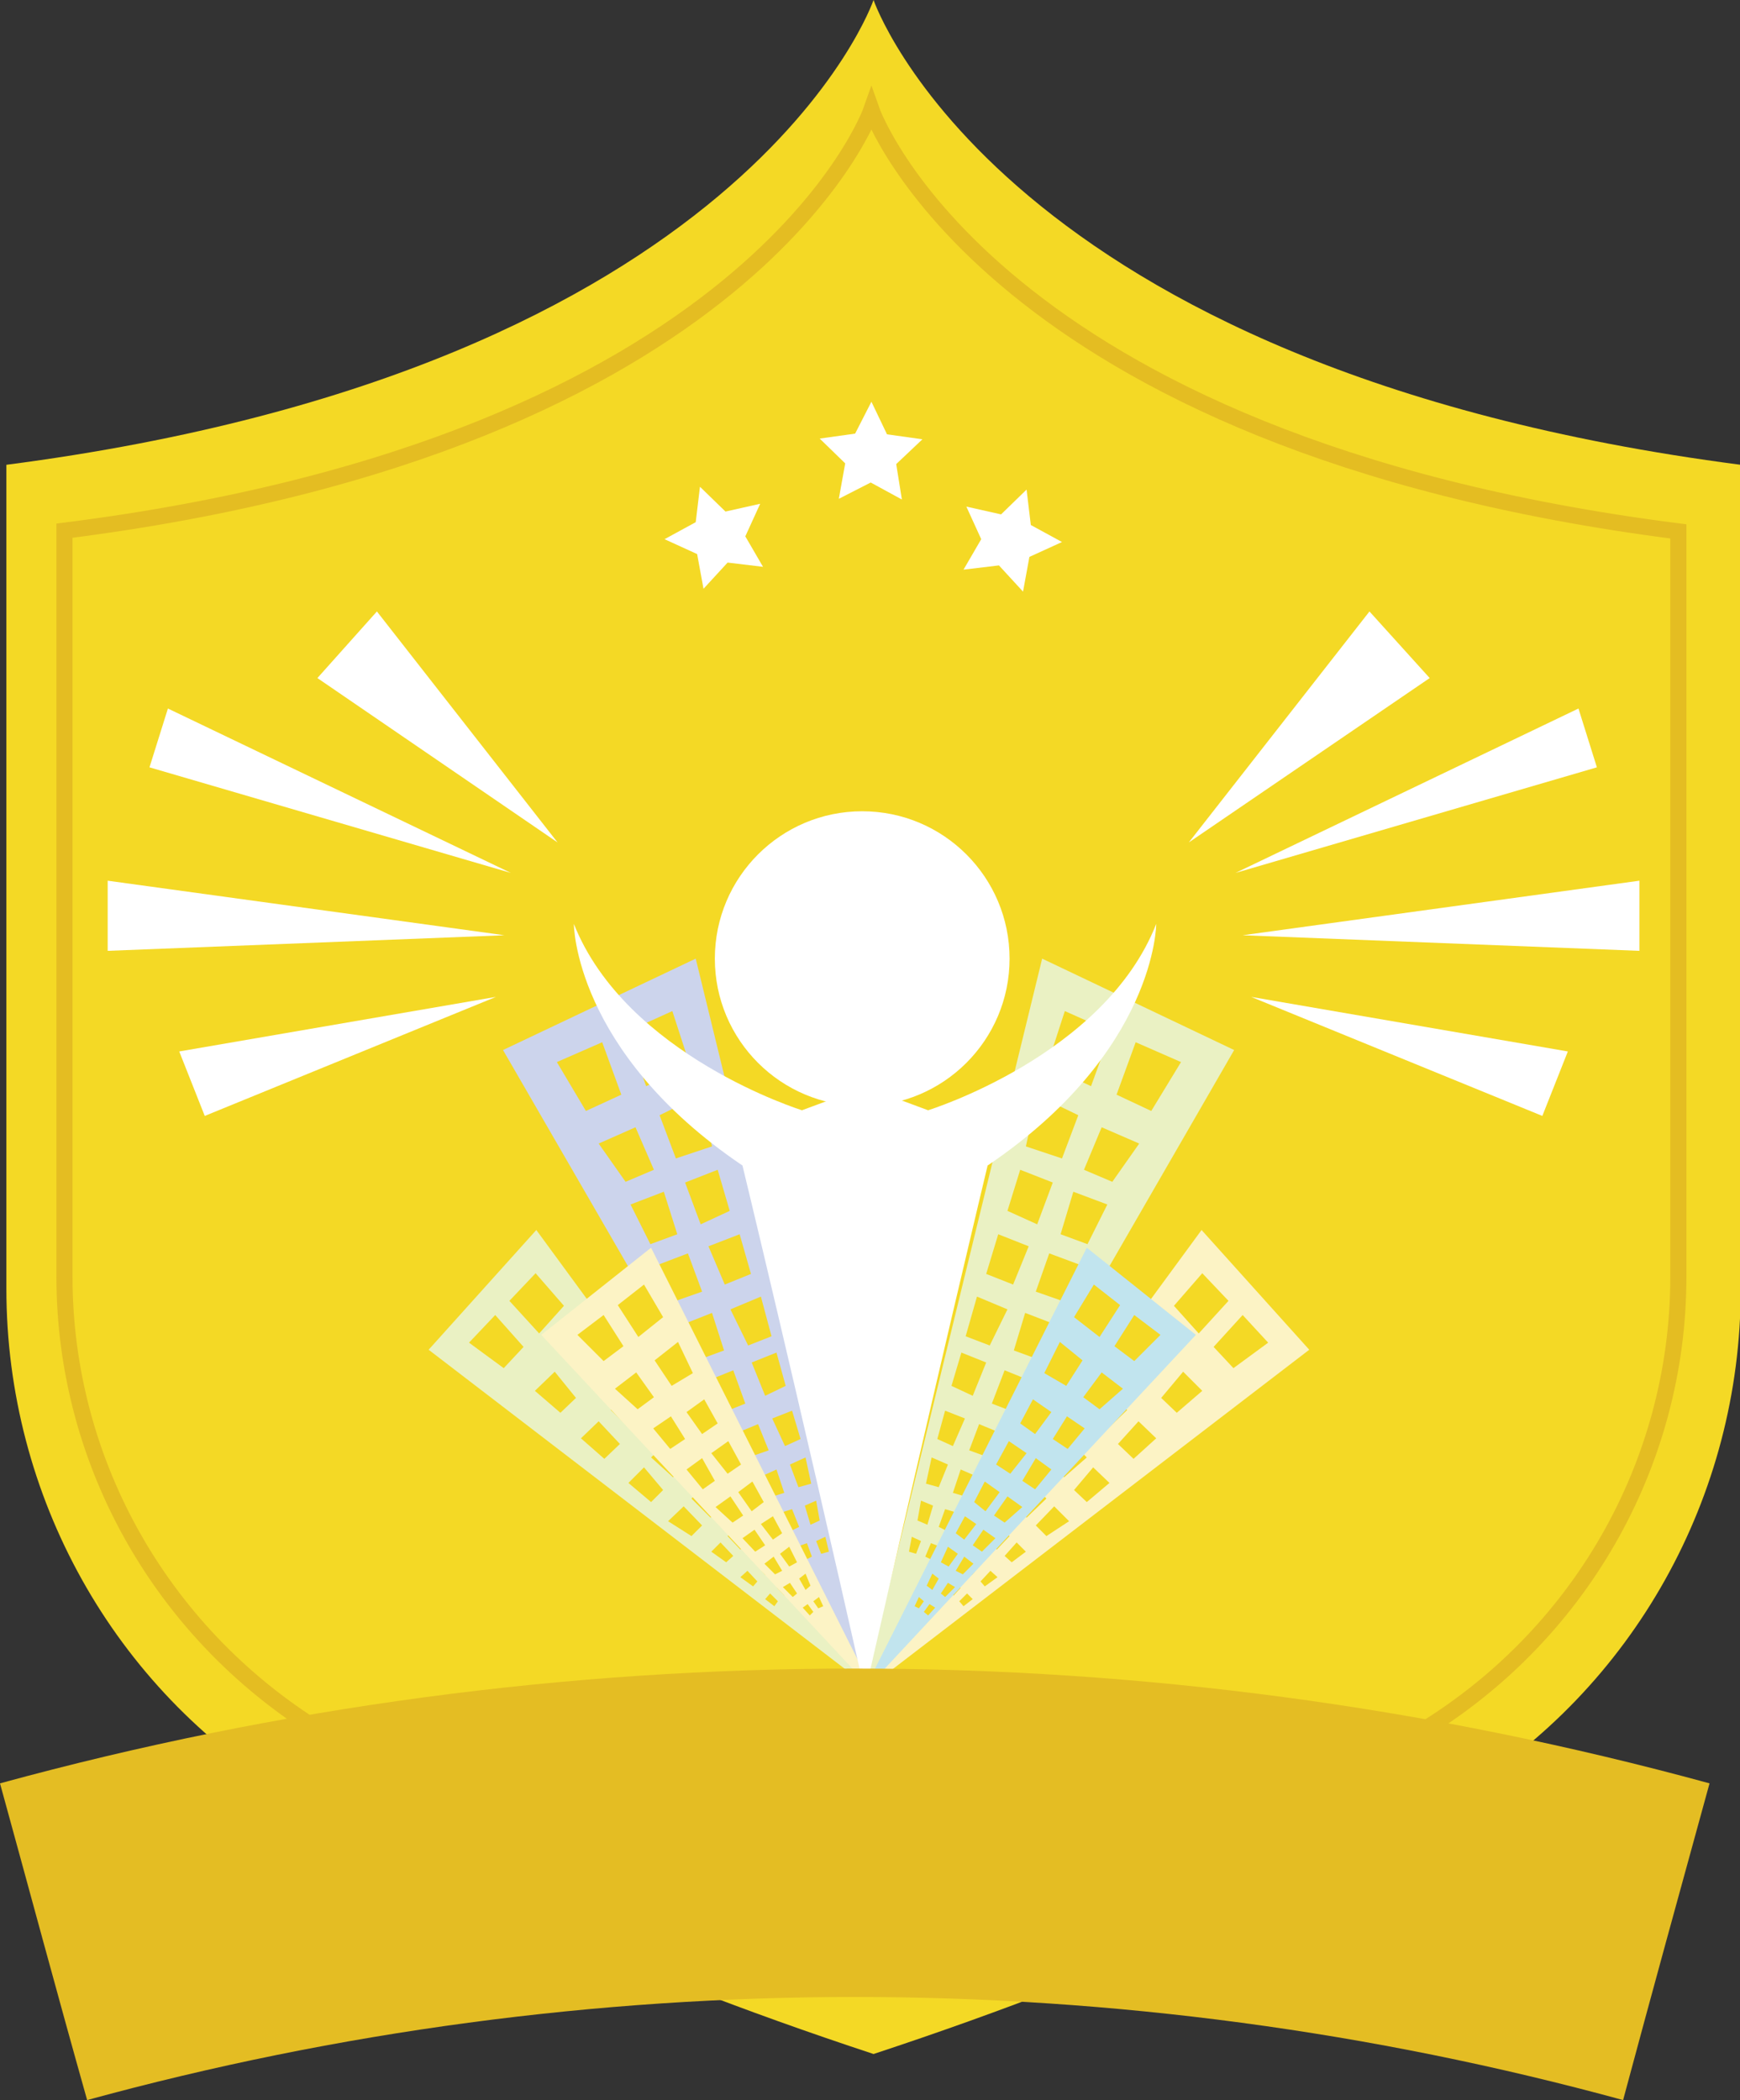 <?xml version="1.0" encoding="utf-8"?>
<!-- Generator: Adobe Illustrator 19.1.0, SVG Export Plug-In . SVG Version: 6.00 Build 0)  -->
<svg version="1.1" id="圖層_1" xmlns="http://www.w3.org/2000/svg" xmlns:xlink="http://www.w3.org/1999/xlink" x="0px" y="0px"
	 viewBox="0 0 245.6 296.4" style="enable-background:new 0 0 245.6 296.4;" xml:space="preserve">
<rect x="0" y="0" width="245.6" height="296.4" fill="#333333" stroke="none"/>
<style type="text/css">
	.st0{fill:#9CA926;}
	.st1{fill:#C9DC67;}
	.st2{fill:none;stroke:#B4D236;stroke-width:2.122;stroke-miterlimit:10;}
	.st3{fill:#FFFFFF;}
	.st4{fill:none;stroke:#C9DD68;stroke-width:1.08;stroke-miterlimit:10;}
	.st5{fill:#AFC143;}
	.st6{fill:#F4D925;}
	.st7{fill:none;stroke:#E4BD22;stroke-width:2.273;stroke-miterlimit:10;}
	.st8{fill:#EAF1C3;}
	.st9{fill:#FCF3C5;}
	.st10{fill:#C1E4EE;}
	.st11{fill:#CCD4EC;}
	.st12{fill:#E4BD23;}
	.st13{fill:#BCD3EE;}
	.st14{fill:none;stroke:#9DBFE2;stroke-width:2.08;stroke-miterlimit:10;}
	.st15{fill:#FFFFFF;stroke:#FFFFFF;stroke-width:0.997;stroke-miterlimit:10;}
	.st16{fill:#FFFFFF;stroke:#FFFFFF;stroke-width:1.627;stroke-miterlimit:10;}
	.st17{fill:#E5F3FC;}
	.st18{opacity:0.54;}
	.st19{fill:none;stroke:#E5F3FC;stroke-width:1.123;stroke-miterlimit:10;}
	.st20{fill:#A6C7E7;}
	.st21{fill:#E8C0D9;}
	.st22{fill:none;stroke:#DDA8CB;stroke-width:1.776;stroke-miterlimit:10;}
	.st23{fill:#FFFFFF;stroke:#FFFFFF;stroke-width:4.123;stroke-miterlimit:10;}
	.st24{fill:#D49AC0;}
	.st25{fill:#DFB0CF;}
	.st26{fill:#ECD6E6;}
	.st27{fill:#FFFFFF;stroke:#FFFFFF;stroke-width:1.842;stroke-miterlimit:10;}
	.st28{fill:#C4E5E5;}
	.st29{fill:#9CD5D4;}
	.st30{fill:#9CD5D4;stroke:#7FC1BE;stroke-width:1.806;stroke-miterlimit:10;}
	.st31{fill:#7BC7C2;}
	.st32{fill:#E1F2F5;}
	.st33{fill:#D3EAEC;}
	.st34{fill:none;stroke:#9DD5D3;stroke-width:2.59;stroke-miterlimit:10;}
	.st35{fill:#9DD5D3;}
	.st36{fill:none;stroke:#9DD5D3;stroke-width:1.281;stroke-miterlimit:10;}
	.st37{fill:#9DD5D3;stroke:#FFFFFF;stroke-width:1.464;stroke-miterlimit:10;}
	.st38{fill:#C5E5E3;}
	.st39{fill:#FAFAFA;}
	.st40{fill:none;stroke:#9CD5D4;stroke-width:0.921;stroke-miterlimit:10;}
	.st41{fill:#F8FCFE;}
</style>
<g id="XMLID_1_">
	<path id="XMLID_39_" class="st6" d="M123.3,0c0,0-17.7,52-122.4,65.6v116.3c0,29.2,15.1,56.4,40,71.5
		c18.6,11.3,45.1,24.2,82.4,36.5c37.3-12.3,63.8-25.2,82.4-36.5c24.9-15.1,40-42.3,40-71.4V65.6C141,52,123.3,0,123.3,0z"/>
	<path id="XMLID_86_" class="st7" d="M123,15.5c0,0-16.5,47.1-113.9,59.4v105.3c0,26.4,14,51,37.2,64.8c17.3,10.2,42,21.9,76.7,33
		c34.7-11.2,59.4-22.8,76.7-33.1c23.2-13.7,37.2-38.3,37.2-64.7V75C139.5,62.6,123,15.5,123,15.5z"/>
	<polygon id="XMLID_48_" class="st3" points="167.8,118.9 193.3,86.3 201.8,95.7 	"/>
	<polygon id="XMLID_50_" class="st3" points="174.4,123.2 222.8,100 225.4,108.3 	"/>
	<polygon id="XMLID_51_" class="st3" points="175.4,132 231.4,124.3 231.4,134.2 	"/>
	<polygon id="XMLID_52_" class="st3" points="176.6,140.7 221.3,148.4 217.7,157.5 	"/>
	<polygon id="XMLID_45_" class="st3" points="78.7,118.9 53.2,86.3 44.8,95.7 	"/>
	<polygon id="XMLID_43_" class="st3" points="72.1,123.2 23.7,100 21.1,108.3 	"/>
	<polygon id="XMLID_41_" class="st3" points="71.2,132 15.2,124.3 15.2,134.2 	"/>
	<polygon id="XMLID_40_" class="st3" points="70,140.7 25.3,148.4 28.9,157.5 	"/>
	<polygon id="XMLID_47_" class="st3" points="107.7,80 102.7,79.4 99.3,83.1 98.4,78.2 93.8,76.1 98.2,73.7 98.8,68.7 102.4,72.2 
		107.3,71.1 105.2,75.7 	"/>
	<polygon id="XMLID_54_" class="st3" points="136,80.4 141,79.8 144.4,83.5 145.3,78.6 149.9,76.5 145.5,74.1 144.9,69.1 
		141.3,72.6 136.4,71.5 138.5,76.1 	"/>
	<polygon id="XMLID_56_" class="st3" points="118.4,70.4 122.9,68.1 127.3,70.5 126.5,65.5 130.2,62 125.2,61.3 123,56.7 
		120.7,61.2 115.7,61.9 119.3,65.4 	"/>
	<g id="XMLID_65_">
		<polygon id="XMLID_55_" class="st8" points="121.8,239 147.1,135.3 174.2,148.2 		"/>
		<polygon id="XMLID_53_" class="st6" points="150.3,142.7 147.8,150.4 154,153.3 156.8,145.6 		"/>
		<polygon id="XMLID_57_" class="st6" points="160.3,147.1 157.6,154.5 162.5,156.8 166.7,149.9 		"/>
		<polygon id="XMLID_60_" class="st6" points="146.4,154.6 152.2,157.4 149.9,163.5 144.8,161.8 		"/>
		<polygon id="XMLID_62_" class="st6" points="155.5,159.1 153,165.1 157,166.8 160.8,161.4 		"/>
		<polygon id="XMLID_63_" class="st6" points="148.6,166.9 144,165.1 142.2,170.9 146.4,172.8 		"/>
		<polygon id="XMLID_64_" class="st6" points="151.5,168.2 149.7,174.2 153.5,175.6 156.3,170 		"/>
		<polygon id="XMLID_66_" class="st6" points="148.1,176.9 146.2,182.3 149.9,183.6 152.4,178.5 		"/>
		<polygon id="XMLID_68_" class="st6" points="144.7,185.3 143.1,190.6 146.1,191.7 148.6,186.8 		"/>
		<polygon id="XMLID_71_" class="st6" points="141.8,193.4 140,198.1 142.6,199.1 145.5,194.9 		"/>
		<polygon id="XMLID_74_" class="st6" points="138.2,201 136.8,204.7 139,205.5 141.1,202.2 		"/>
		<polygon id="XMLID_75_" class="st6" points="135.6,207.4 134.5,210.7 136.2,211.2 137.9,208.4 		"/>
		<polygon id="XMLID_78_" class="st6" points="133.4,213 132.5,215.5 133.5,216 135.1,213.5 		"/>
		<polygon id="XMLID_79_" class="st6" points="131.4,217.8 130.6,219.7 131.6,220.2 132.7,218.3 		"/>
		<polygon id="XMLID_69_" class="st6" points="137.9,183 136.3,188.6 139.7,189.9 142.2,184.8 		"/>
		<polygon id="XMLID_70_" class="st6" points="135.7,190.9 134.3,195.6 137.3,197 139.2,192.3 		"/>
		<polygon id="XMLID_72_" class="st6" points="133.4,199.1 132.3,203.1 134.5,204.1 136.2,200.2 		"/>
		<polygon id="XMLID_73_" class="st6" points="131.5,205.7 130.7,209.4 132.5,209.9 133.8,206.7 		"/>
		<polygon id="XMLID_76_" class="st6" points="130,211.8 129.5,214.6 130.9,215.2 131.7,212.5 		"/>
		<polygon id="XMLID_77_" class="st6" points="128.7,216.9 128.3,219 129.3,219.3 130,217.5 		"/>
		<polygon id="XMLID_67_" class="st6" points="140.9,174.2 139.2,179.8 143,181.3 145.2,175.9 		"/>
	</g>
	<g id="XMLID_104_">
		<polygon id="XMLID_125_" class="st9" points="121.8,238.8 169.6,173.6 184.8,190.5 		"/>
		<polygon id="XMLID_124_" class="st6" points="169.7,179.7 165.7,184.3 169.2,188.2 173.4,183.6 		"/>
		<polygon id="XMLID_123_" class="st6" points="175.4,185.6 171.3,190.1 174.1,193.1 179,189.5 		"/>
		<polygon id="XMLID_120_" class="st6" points="164.5,191.7 161.8,189.1 158.9,192.7 161.3,195.2 		"/>
		<polygon id="XMLID_119_" class="st6" points="167,193.6 163.9,197.3 166.1,199.4 169.7,196.3 		"/>
		<polygon id="XMLID_118_" class="st6" points="160.7,200.6 157.8,203.8 160,205.9 163.2,203 		"/>
		<polygon id="XMLID_117_" class="st6" points="154.3,207.1 151.6,210.3 153.4,212 156.6,209.3 		"/>
		<polygon id="XMLID_116_" class="st6" points="148.8,212.6 146.2,215.3 147.7,216.8 150.9,214.7 		"/>
		<polygon id="XMLID_114_" class="st6" points="143.5,217.7 141.8,219.6 142.8,220.5 144.8,219 		"/>
		<polygon id="XMLID_113_" class="st6" points="139.8,221.7 138.4,223.2 139,223.9 140.8,222.6 		"/>
		<polygon id="XMLID_112_" class="st6" points="136.5,224.9 135.4,226 136,226.7 137.3,225.7 		"/>
		<polygon id="XMLID_111_" class="st6" points="150.9,203.2 148.2,206.7 150.2,208.5 153.4,205.7 		"/>
		<polygon id="XMLID_110_" class="st6" points="145.6,209.4 143.3,212.4 144.9,214.2 147.7,211.5 		"/>
		<polygon id="XMLID_108_" class="st6" points="141.2,215.4 139.6,217.8 140.7,218.7 142.5,216.8 		"/>
		<polygon id="XMLID_107_" class="st6" points="137.6,219.7 136.4,221.5 137.2,222.3 138.5,220.7 		"/>
		<polygon id="XMLID_106_" class="st6" points="134.9,223.3 133.9,224.6 134.6,225.2 135.6,224.1 		"/>
		<polygon id="XMLID_105_" class="st6" points="156.5,196.5 153.7,200 155.9,202.1 159.1,199 		"/>
	</g>
	<circle id="XMLID_38_" class="st3" cx="121.7" cy="135.3" r="20.8"/>
	<g id="XMLID_81_">
		<polygon id="XMLID_103_" class="st10" points="121.9,238.7 153.4,176.1 168.8,188.4 		"/>
		<polygon id="XMLID_102_" class="st6" points="154.4,181.3 151.6,185.9 155.2,188.7 158.1,184.2 		"/>
		<polygon id="XMLID_101_" class="st6" points="160.1,185.6 157.3,190 160.1,192.1 163.8,188.4 		"/>
		<polygon id="XMLID_100_" class="st6" points="149.6,189.4 152.8,192 150.5,195.6 147.4,193.8 		"/>
		<polygon id="XMLID_99_" class="st6" points="155.5,193.7 152.9,197.2 155.2,198.9 158.5,196 		"/>
		<polygon id="XMLID_96_" class="st6" points="150.6,199.9 148.6,203.1 150.7,204.5 153.1,201.6 		"/>
		<polygon id="XMLID_95_" class="st6" points="146.2,205.8 144.3,209 146.1,210.2 148.4,207.4 		"/>
		<polygon id="XMLID_94_" class="st6" points="142.2,211.2 140.3,213.9 141.8,214.9 144.3,212.7 		"/>
		<polygon id="XMLID_93_" class="st6" points="138.8,215.9 137.3,218.1 138.6,219 140.5,217.1 		"/>
		<polygon id="XMLID_92_" class="st6" points="136.1,219.7 134.9,221.7 135.9,222.2 137.4,220.7 		"/>
		<polygon id="XMLID_91_" class="st6" points="133.8,223.4 132.8,224.9 133.4,225.4 134.8,224 		"/>
		<polygon id="XMLID_90_" class="st6" points="131.2,226.4 130.4,227.5 131,228 132,226.9 		"/>
		<polygon id="XMLID_89_" class="st6" points="142.4,203.4 140.6,206.7 142.6,208 144.9,205.1 		"/>
		<polygon id="XMLID_88_" class="st6" points="139,209.1 137.5,212 139.1,213.3 141.1,210.6 		"/>
		<polygon id="XMLID_87_" class="st6" points="136.2,214 134.9,216.4 136.1,217.3 137.8,215.1 		"/>
		<polygon id="XMLID_85_" class="st6" points="133.8,218.3 132.8,220.5 133.9,221.1 135.2,219.3 		"/>
		<polygon id="XMLID_84_" class="st6" points="131.6,222.1 130.8,223.8 131.6,224.4 132.5,222.8 		"/>
		<polygon id="XMLID_83_" class="st6" points="129.7,225.4 129.1,226.7 129.7,227 130.4,226 		"/>
		<polygon id="XMLID_82_" class="st6" points="145.8,197.5 144,200.9 146.1,202.4 148.4,199.3 		"/>
	</g>
	<g id="XMLID_158_">
		<polygon id="XMLID_179_" class="st11" points="123.5,239 98.2,135.3 71,148.2 		"/>
		<polygon id="XMLID_178_" class="st6" points="94.9,142.7 97.4,150.4 91.2,153.3 88.5,145.6 		"/>
		<polygon id="XMLID_177_" class="st6" points="85,147.1 87.7,154.5 82.7,156.8 78.6,149.9 		"/>
		<polygon id="XMLID_176_" class="st6" points="98.8,154.6 93.1,157.4 95.4,163.5 100.5,161.8 		"/>
		<polygon id="XMLID_175_" class="st6" points="89.7,159.1 92.3,165.1 88.3,166.8 84.5,161.4 		"/>
		<polygon id="XMLID_174_" class="st6" points="96.7,166.9 101.3,165.1 103,170.9 98.9,172.8 		"/>
		<polygon id="XMLID_173_" class="st6" points="93.7,168.2 95.6,174.2 91.8,175.6 89,170 		"/>
		<polygon id="XMLID_172_" class="st6" points="97.1,176.9 99.1,182.3 95.4,183.6 92.9,178.5 		"/>
		<polygon id="XMLID_171_" class="st6" points="100.5,185.3 102.2,190.6 99.2,191.7 96.7,186.8 		"/>
		<polygon id="XMLID_170_" class="st6" points="103.5,193.4 105.2,198.1 102.7,199.1 99.8,194.9 		"/>
		<polygon id="XMLID_169_" class="st6" points="107,201 108.5,204.7 106.2,205.5 104.1,202.2 		"/>
		<polygon id="XMLID_168_" class="st6" points="109.6,207.4 110.7,210.7 109.1,211.2 107.4,208.4 		"/>
		<polygon id="XMLID_167_" class="st6" points="111.8,213 112.8,215.5 111.8,216 110.2,213.5 		"/>
		<polygon id="XMLID_166_" class="st6" points="113.9,217.8 114.6,219.7 113.6,220.2 112.5,218.3 		"/>
		<polygon id="XMLID_165_" class="st6" points="107.4,183 108.9,188.6 105.6,189.9 103.1,184.8 		"/>
		<polygon id="XMLID_164_" class="st6" points="109.6,190.9 110.9,195.6 108,197 106.1,192.3 		"/>
		<polygon id="XMLID_163_" class="st6" points="111.8,199.1 113,203.1 110.8,204.1 109,200.2 		"/>
		<polygon id="XMLID_162_" class="st6" points="113.7,205.7 114.5,209.4 112.7,209.9 111.5,206.7 		"/>
		<polygon id="XMLID_161_" class="st6" points="115.2,211.8 115.7,214.6 114.4,215.2 113.6,212.5 		"/>
		<polygon id="XMLID_160_" class="st6" points="116.5,216.9 117,219 115.9,219.3 115.2,217.5 		"/>
		<polygon id="XMLID_159_" class="st6" points="104.4,174.2 106,179.8 102.3,181.3 100,175.9 		"/>
	</g>
	<g id="XMLID_140_">
		<polygon id="XMLID_157_" class="st8" points="123.5,238.8 75.7,173.6 60.5,190.5 		"/>
		<polygon id="XMLID_156_" class="st6" points="75.6,179.7 79.6,184.3 76.1,188.2 71.9,183.6 		"/>
		<polygon id="XMLID_155_" class="st6" points="69.9,185.6 73.9,190.1 71.1,193.1 66.2,189.5 		"/>
		<polygon id="XMLID_154_" class="st6" points="80.7,191.7 83.4,189.1 86.3,192.7 84,195.2 		"/>
		<polygon id="XMLID_153_" class="st6" points="78.3,193.6 81.3,197.3 79.1,199.4 75.5,196.3 		"/>
		<polygon id="XMLID_152_" class="st6" points="84.5,200.6 87.5,203.8 85.3,205.9 82,203 		"/>
		<polygon id="XMLID_151_" class="st6" points="90.9,207.1 93.6,210.3 91.9,212 88.7,209.3 		"/>
		<polygon id="XMLID_150_" class="st6" points="96.5,212.6 99.1,215.3 97.6,216.8 94.3,214.7 		"/>
		<polygon id="XMLID_149_" class="st6" points="101.7,217.7 103.5,219.6 102.5,220.5 100.4,219 		"/>
		<polygon id="XMLID_148_" class="st6" points="105.5,221.7 106.9,223.2 106.3,223.9 104.5,222.6 		"/>
		<polygon id="XMLID_147_" class="st6" points="108.7,224.9 109.8,226 109.3,226.7 108,225.7 		"/>
		<polygon id="XMLID_146_" class="st6" points="94.4,203.2 97,206.7 95,208.5 91.9,205.7 		"/>
		<polygon id="XMLID_145_" class="st6" points="99.6,209.4 101.9,212.4 100.3,214.2 97.6,211.5 		"/>
		<polygon id="XMLID_144_" class="st6" points="104,215.4 105.7,217.8 104.5,218.7 102.7,216.8 		"/>
		<polygon id="XMLID_143_" class="st6" points="107.7,219.7 108.8,221.5 108,222.3 106.7,220.7 		"/>
		<polygon id="XMLID_142_" class="st6" points="110.4,223.3 111.3,224.6 110.7,225.2 109.7,224.1 		"/>
		<polygon id="XMLID_141_" class="st6" points="88.8,196.5 91.5,200 89.4,202.1 86.2,199 		"/>
	</g>
	<g id="XMLID_97_">
		<polygon id="XMLID_139_" class="st9" points="123.3,238.7 91.9,176.1 76.4,188.4 		"/>
		<polygon id="XMLID_138_" class="st6" points="90.9,181.3 93.6,185.9 90.1,188.7 87.2,184.2 		"/>
		<polygon id="XMLID_137_" class="st6" points="85.2,185.6 88,190 85.2,192.1 81.5,188.4 		"/>
		<polygon id="XMLID_136_" class="st6" points="95.7,189.4 92.4,192 94.8,195.6 97.8,193.8 		"/>
		<polygon id="XMLID_135_" class="st6" points="89.8,193.7 92.3,197.2 90,198.9 86.8,196 		"/>
		<polygon id="XMLID_134_" class="st6" points="94.7,199.9 96.7,203.1 94.6,204.5 92.2,201.6 		"/>
		<polygon id="XMLID_133_" class="st6" points="99.1,205.8 100.9,209 99.2,210.2 96.9,207.4 		"/>
		<polygon id="XMLID_132_" class="st6" points="103.1,211.2 104.9,213.9 103.4,214.9 101,212.7 		"/>
		<polygon id="XMLID_131_" class="st6" points="106.5,215.9 108,218.1 106.6,219 104.8,217.1 		"/>
		<polygon id="XMLID_130_" class="st6" points="109.2,219.7 110.4,221.7 109.4,222.2 107.9,220.7 		"/>
		<polygon id="XMLID_129_" class="st6" points="111.5,223.4 112.5,224.9 111.9,225.4 110.5,224 		"/>
		<polygon id="XMLID_128_" class="st6" points="114,226.4 114.8,227.5 114.3,228 113.3,226.9 		"/>
		<polygon id="XMLID_127_" class="st6" points="102.8,203.4 104.6,206.7 102.7,208 100.4,205.1 		"/>
		<polygon id="XMLID_126_" class="st6" points="106.2,209.1 107.8,212 106.1,213.3 104.2,210.6 		"/>
		<polygon id="XMLID_122_" class="st6" points="109.1,214 110.4,216.4 109.1,217.3 107.4,215.1 		"/>
		<polygon id="XMLID_121_" class="st6" points="111.4,218.3 112.5,220.5 111.4,221.1 110.1,219.3 		"/>
		<polygon id="XMLID_115_" class="st6" points="113.7,222.1 114.4,223.8 113.7,224.4 112.8,222.8 		"/>
		<polygon id="XMLID_109_" class="st6" points="115.6,225.4 116.2,226.7 115.5,227 114.8,226 		"/>
		<polygon id="XMLID_98_" class="st6" points="99.4,197.5 101.3,200.9 99.1,202.4 96.9,199.3 		"/>
	</g>
	<path id="XMLID_42_" class="st3" d="M131,156.7l-8.9-3.3l-8.9,3.3c0,0-24.8-7.7-32.2-26.3c0,0,0,18,23.8,34.1
		c0,0,7.3,30.1,17.3,74.4c10.1-44.4,17.3-74.4,17.3-74.4c23.8-16.1,23.8-34.1,23.8-34.1C155.9,149,131,156.7,131,156.7z"/>
	<g id="XMLID_59_">
		<path id="XMLID_237_" class="st12" d="M229.1,296.4c-71-19.4-145.9-19.4-216.8,0C8.1,281.5,4.1,266.6,0,251.7
			c79-21.6,162.3-21.6,241.3,0C237.2,266.6,233.1,281.5,229.1,296.4z"/>
	</g>
</g>
</svg>
